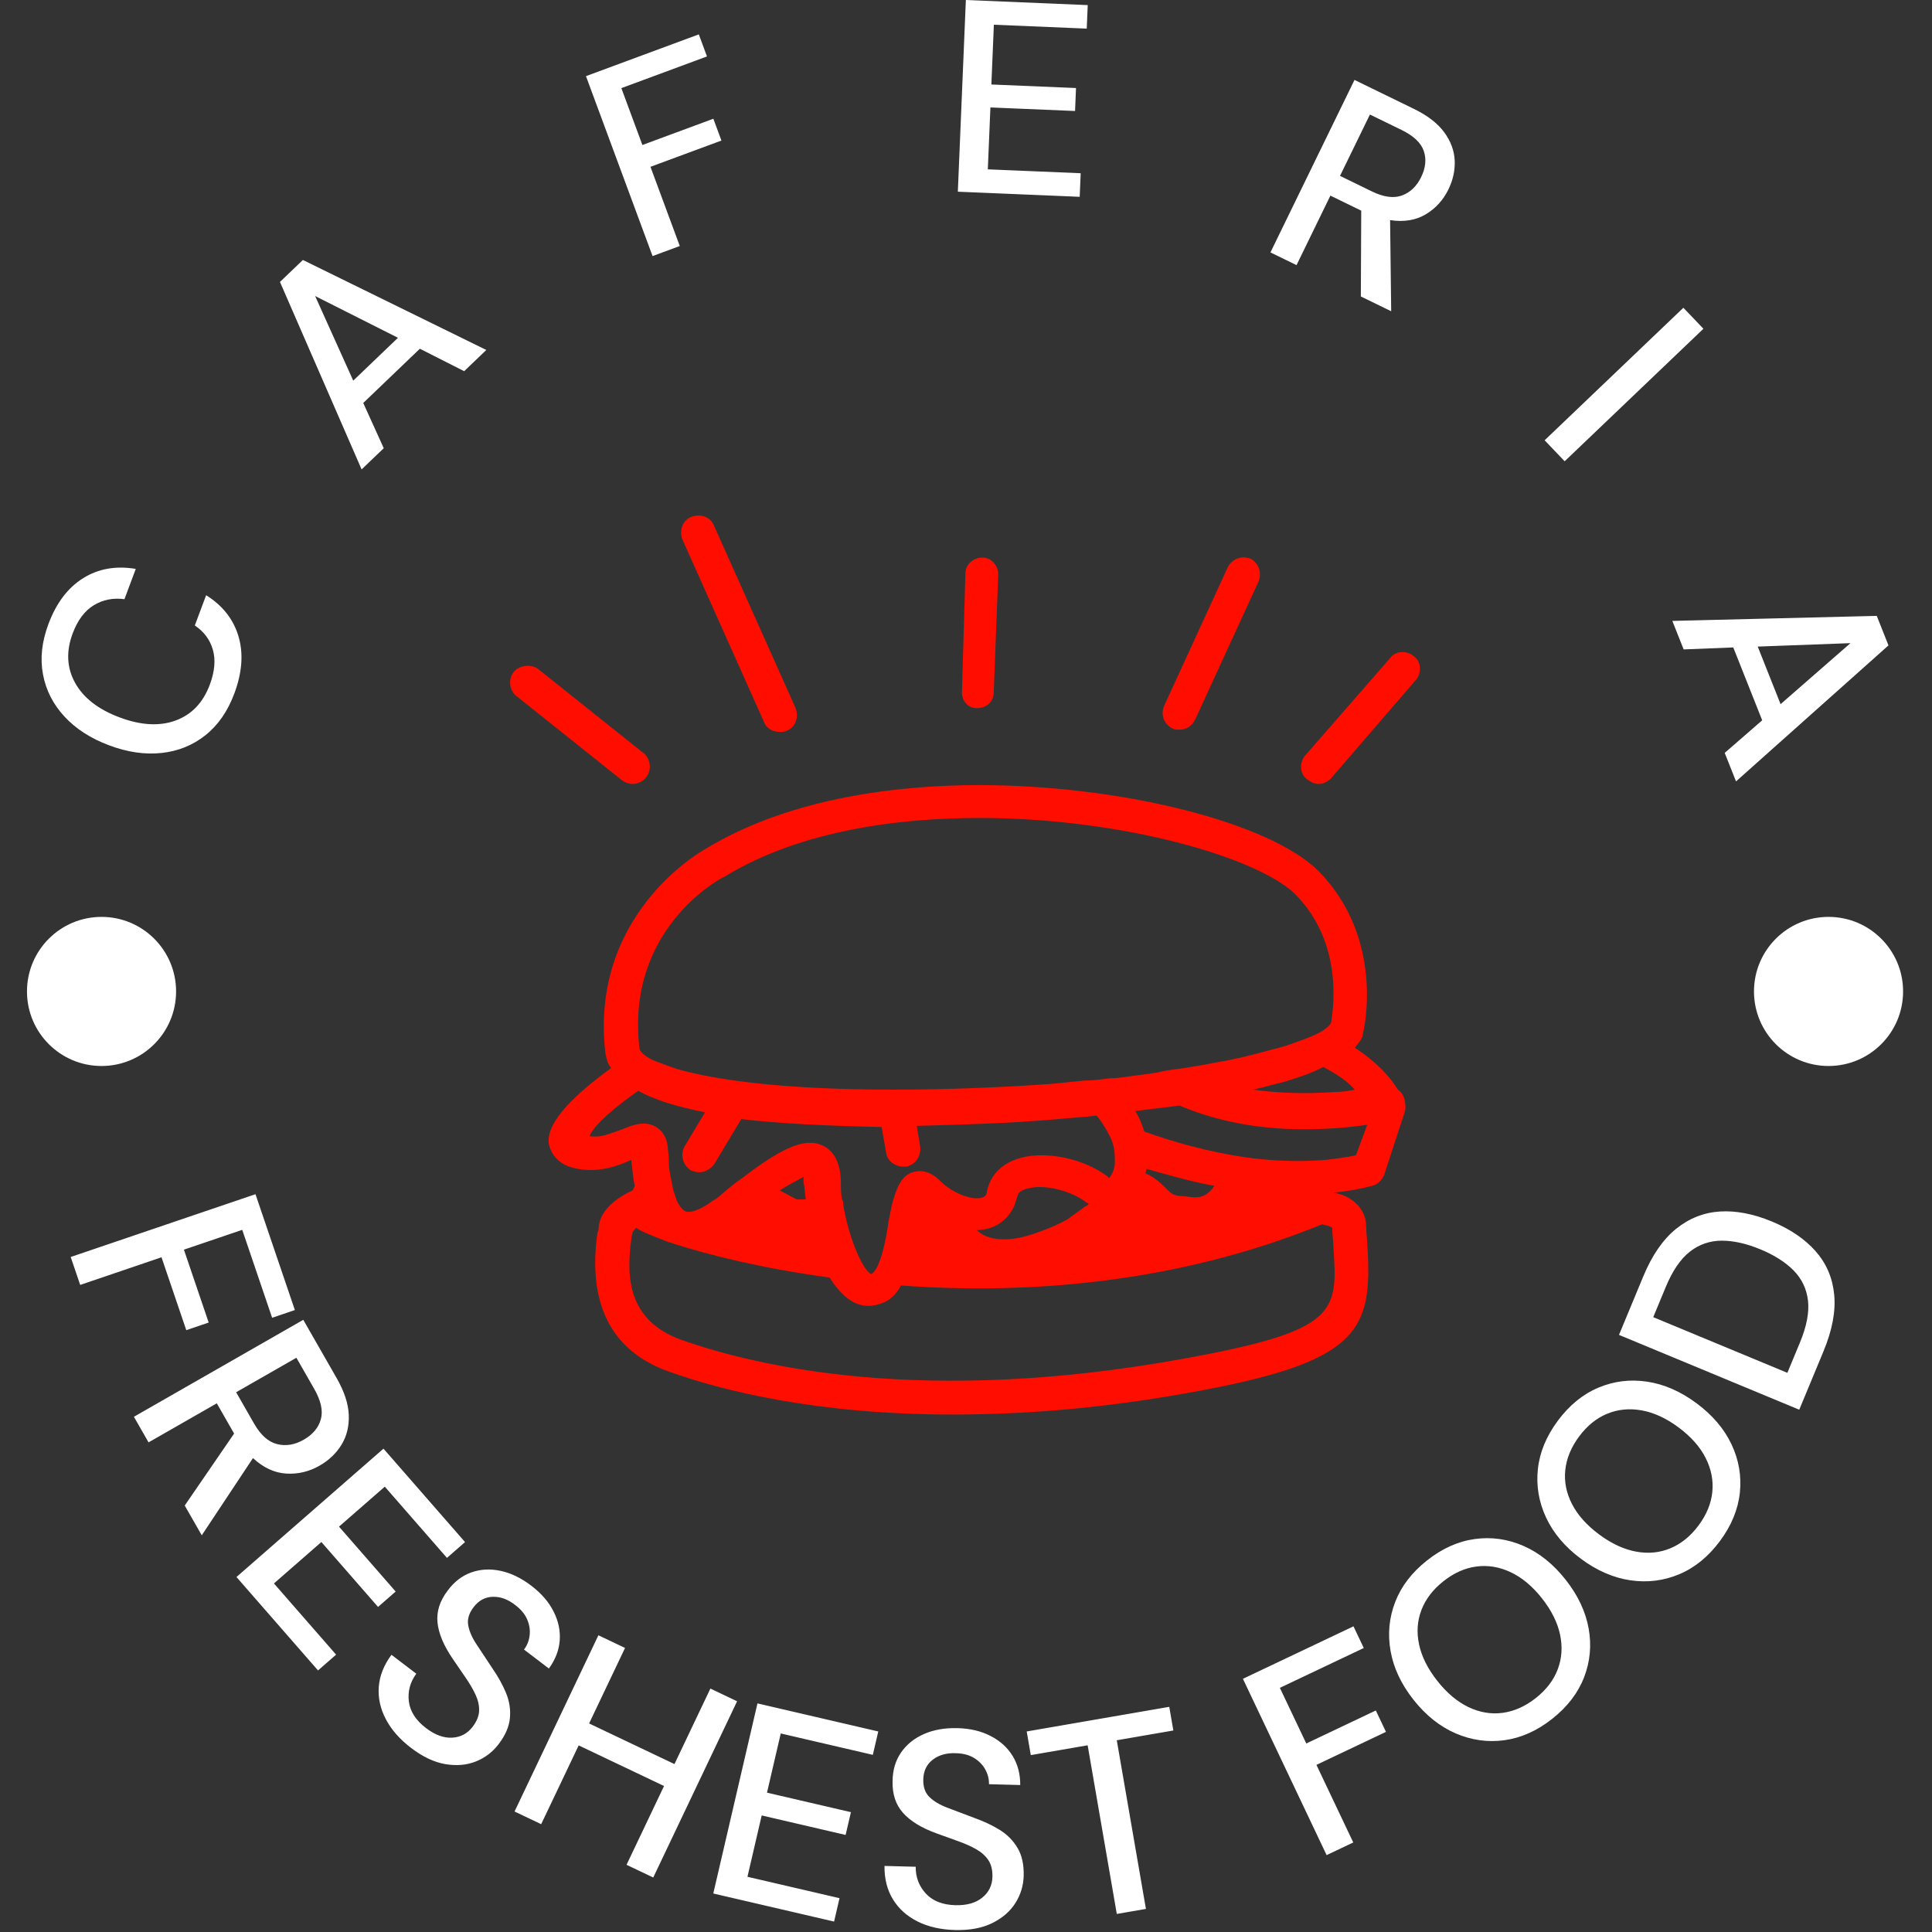 <svg xmlns="http://www.w3.org/2000/svg" version="1.1" xmlns:xlink="http://www.w3.org/1999/xlink" xmlns:svgjs="http://svgjs.dev/svgjs" width="1000" height="1000" viewBox="0 0 1000 1000"><rect x="0" y="0" width="1000" height="1000" fill="#333333" stroke="none"/><g transform="matrix(1,0,0,1,-0.5,-0.5)"><svg viewBox="0 0 280 280" data-background-color="#050000" preserveAspectRatio="xMidYMid meet" height="1000" width="1000" xmlns="http://www.w3.org/2000/svg" xmlns:xlink="http://www.w3.org/1999/xlink"><g id="tight-bounds" transform="matrix(1,0,0,1,0.14,0.14)"><svg viewBox="0 0 279.72 279.72" height="279.72" width="279.72"><g><svg viewBox="0 0 279.72 279.72" height="279.72" width="279.72"><g><svg viewBox="0 0 279.72 279.72" height="279.72" width="279.72"><g id="textblocktransform"><svg viewBox="0 0 279.72 279.72" height="279.72" width="279.72" id="textblock"><g><svg viewBox="0 0 279.72 279.72" height="279.72" width="279.72"><g transform="matrix(1,0,0,1,73.929,74.716)"><svg viewBox="0 0 131.861 130.288" height="130.288" width="131.861"><g><svg xmlns="http://www.w3.org/2000/svg" xmlns:xlink="http://www.w3.org/1999/xlink" version="1.1" x="0" y="0" viewBox="7.68 8.786 80.373 79.414" enable-background="new 0 0 100 100" xml:space="preserve" height="130.288" width="131.861" class="icon-o-0" data-fill-palette-color="accent" id="o-0"><g fill="#ff0e00" data-fill-palette-color="accent"><path d="M30.1 27c0.2 0.6 0.8 0.9 1.4 0.9 0.2 0 0.4 0 0.6-0.1 0.8-0.3 1.1-1.2 0.8-2L25.7 9.7c-0.3-0.8-1.2-1.1-2-0.8-0.8 0.3-1.1 1.2-0.8 2L30.1 27z" fill="#ff0e00" data-fill-palette-color="accent"></path><path d="M18.5 32.5c0.4 0 0.9-0.2 1.2-0.6 0.5-0.6 0.4-1.6-0.2-2.1l-9.4-7.5C9.5 21.9 8.5 22 8 22.6c-0.5 0.6-0.4 1.6 0.2 2.1l9.4 7.5C17.9 32.4 18.2 32.5 18.5 32.5z" fill="#ff0e00" data-fill-palette-color="accent"></path><path d="M66.2 27.6c0.2 0.1 0.4 0.1 0.6 0.1 0.6 0 1.1-0.3 1.4-0.9l5.6-12.2c0.3-0.8 0-1.6-0.7-2-0.8-0.3-1.6 0-2 0.7l-5.6 12.2C65.1 26.3 65.4 27.2 66.2 27.6z" fill="#ff0e00" data-fill-palette-color="accent"></path><path d="M87.5 21.2c-0.6-0.5-1.6-0.5-2.1 0.2L77.9 30c-0.5 0.6-0.5 1.6 0.2 2.1 0.3 0.2 0.6 0.4 1 0.4 0.4 0 0.8-0.2 1.1-0.5l7.5-8.7C88.2 22.7 88.2 21.7 87.5 21.2z" fill="#ff0e00" data-fill-palette-color="accent"></path><path d="M48.9 25.8C49 25.8 49 25.8 48.9 25.8c0.9 0 1.5-0.6 1.5-1.4L50.8 14c0-0.8-0.6-1.5-1.4-1.5-0.8 0-1.5 0.6-1.5 1.4l-0.3 10.3C47.5 25.1 48.1 25.8 48.9 25.8z" fill="#ff0e00" data-fill-palette-color="accent"></path><path d="M86.7 60.4c-0.1-0.4-0.3-0.7-0.6-0.9-0.6-1-1.8-2.4-3.8-3.7 0.3-0.4 0.6-0.7 0.7-1.1 0 0 0-0.1 0-0.1 0.1-0.3 2-8.4-3.9-14.4-4.3-4.3-17.4-7.6-30-7.6-6.8 0-16.5 1-24.1 5.6-0.9 0.5-10.3 6.1-8.9 18.1 0.1 0.5 0.2 0.9 0.5 1.3-2.9 2.1-5.8 4.7-5.5 6.7 0.1 0.4 0.4 1.5 1.8 2 0.6 0.2 1.2 0.3 1.9 0.3 1.5 0 2.7-0.5 3.6-0.9 0 0 0 0 0 0 0 0.1 0 0.1 0 0.2 0.1 0.6 0.1 1.3 0.3 2.1-0.1 0.1-0.1 0.3-0.2 0.4-1.3 0.6-2.9 1.7-3 3.3 0 0.1 0 0.3-0.1 0.4-0.9 6.3 1.2 10.5 6.3 12.3 4.7 1.7 13.1 3.8 25.1 3.8 6 0 12.9-0.5 20.7-1.9 15.2-2.7 16.4-5.4 15.9-13.1 0-0.5-0.1-1-0.1-1.6 0-1-0.5-1.8-1.2-2.3-0.5-0.4-1.1-0.6-1.7-0.7 1.1-0.1 2.3-0.3 3.4-0.6 0.5-0.1 0.9-0.5 1.1-1l1.8-5.5c0.1-0.3 0.1-0.6 0-1C86.8 60.5 86.7 60.4 86.7 60.4zM22.8 81.6c-4.7-1.7-4.9-5.5-4.4-9 0-0.2 0.1-0.4 0.1-0.5 0-0.1 0.2-0.2 0.3-0.4 0.4 0.3 1.4 0.7 2.7 1.2 0.2 0.1 0.4 0.1 0.6 0.2 3.1 1 7.9 2.2 13.8 3 0.9 1.4 2 2.5 3.4 2.5 0.5 0 0.9-0.1 1.4-0.3 0.7-0.3 1.2-0.9 1.5-1.5 10.9 0.8 24.2-0.1 37.2-5.4 0.5 0.1 0.8 0.2 0.9 0.3 0 0.6 0.1 1.1 0.1 1.6 0.4 5.9 0.5 7.5-13.4 10C44.3 87.4 29.6 84 22.8 81.6zM26.6 40.7c7-4.3 16.1-5.2 22.5-5.2 12.7 0 24.6 3.5 27.9 6.7 4.5 4.5 3.3 10.7 3.2 11.4-0.1 0.2-0.3 0.4-0.6 0.6-0.4 0.3-1.1 0.6-1.9 0.9-0.6 0.2-1.3 0.5-2.1 0.7-1.2 0.3-2.5 0.7-4 1-0.8 0.2-1.7 0.3-2.6 0.5-0.6 0.1-1.2 0.2-1.8 0.3-0.8 0.1-1.6 0.2-2.4 0.4-0.7 0.1-1.4 0.2-2.2 0.3-0.7 0.1-1.3 0.2-2 0.2-0.7 0.1-1.4 0.2-2.2 0.2-1 0.1-1.9 0.2-3 0.3-4.3 0.3-9 0.5-13.9 0.5 0 0 0 0 0 0-10 0-15.8-0.9-19-1.8-0.9-0.3-1.7-0.6-2.2-0.8-0.8-0.4-1.2-0.8-1.2-1.1 0 0 0 0 0 0C17.9 45.4 26.1 40.9 26.6 40.7 26.5 40.7 26.6 40.7 26.6 40.7zM33.8 69.2c-0.5 0-0.8 0-0.8 0l-1.5-0.8c1.1-0.7 1.8-1 2.1-1.2 0 0.1 0 0.3 0 0.5C33.7 68 33.7 68.6 33.8 69.2zM69.9 68c-0.5 0.7-1 1.1-2 1-1.5-0.2-1.5 0-2.2-0.7-0.4-0.4-1.1-1.1-1.9-1.4 0-0.1 0.1-0.3 0.1-0.4C65.7 67 67.7 67.6 69.9 68zM52.2 69.8c0.1-0.3 0.2-0.6 0.3-0.9 0.1-0.7 1.6-0.8 1.9-0.8 1.4 0 3 0.5 4.1 1.3 0.1 0.1 0.2 0.1 0.3 0.2-0.1 0.1-0.2 0.2-0.3 0.2-0.5 0.4-1 0.7-1.5 1.1-1.5 0.9-3.6 1.5-3.6 1.5s-3 1-4.5-0.5C50.4 71.9 51.6 71.1 52.2 69.8zM80.7 59.7c-2.8 0.2-5.3 0.1-7.4-0.2 1-0.2 1.9-0.5 2.8-0.7 1.3-0.4 2.5-0.8 3.4-1.3 1.2 0.6 2.2 1.3 2.8 2C81.8 59.6 81.3 59.7 80.7 59.7zM19 59.6c1.4 0.8 3.4 1.4 5.9 1.9l-1.8 3c-0.4 0.7-0.2 1.6 0.5 2.1 0.2 0.1 0.5 0.2 0.8 0.2 0.5 0 1-0.3 1.3-0.7l2.4-4c3.4 0.4 7.6 0.6 12.4 0.7l0.4 2.3c0.1 0.7 0.8 1.2 1.5 1.2 0.1 0 0.2 0 0.3 0 0.8-0.2 1.3-0.9 1.2-1.8l-0.3-1.8c3.6-0.1 8-0.2 12.5-0.6 0.8-0.1 1.5-0.1 2.3-0.2 0.4 0 0.7-0.1 1.1-0.1 0.5 0.6 0.9 1.3 1.2 1.9 0.3 0.6 0.4 1.3 0.4 1.8 0 0.2 0 0.4 0 0.6-0.1 0.8-0.5 1.2-0.5 1.2 0 0-0.1 0-0.1-0.1-1.6-1.2-3.8-1.9-5.9-1.9-2.6 0-4.4 1.2-4.8 3.2 0 0.2-0.1 0.6-0.9 0.6-0.8 0-2.2-0.5-3.3-1.6-0.5-0.5-1.1-0.8-1.7-0.8-1.2 0-1.8 0.8-2.2 2-0.1 0.3-0.2 0.6-0.3 1-0.1 0.5-0.2 1-0.3 1.5-0.2 1.5-0.7 4.1-1.5 4.6-0.8-0.3-2.1-3.5-2.5-6.2 0-0.1 0-0.3-0.1-0.4-0.1-0.5-0.1-0.9-0.1-1.4 0-3.2-1.9-3.6-2.7-3.6-1 0-2.5 0.4-6 3.1-0.6 0.4-1.2 0.9-1.9 1.5-0.2 0.2-0.5 0.4-0.7 0.5-1.2 0.9-1.9 1-2.2 1-0.4 0-0.7-0.4-1-1 0 0 0 0 0 0-0.1-0.3-0.2-0.6-0.3-0.9-0.1-0.5-0.2-1-0.3-1.5-0.1-0.5-0.1-0.9-0.1-1.2 0-0.5-0.1-0.9-0.1-1.2-0.2-1.5-1.3-2-2.1-2-0.6 0-1.2 0.2-1.9 0.5-0.9 0.3-1.9 0.8-2.9 0.6C15.1 62.6 17 61 19 59.6zM82.4 65.3c-0.9 0.2-1.8 0.3-2.6 0.4-2.4 0.2-4.8 0.1-7-0.2-3.5-0.5-6.6-1.4-9.1-2.3-0.2-0.6-0.4-1.2-0.8-1.8 1.3-0.2 2.6-0.3 3.9-0.5 2.6 1.1 6.2 2.1 11 2.1 1.7 0 3.6-0.1 5.6-0.4L82.4 65.3z" fill="#ff0e00" data-fill-palette-color="accent"></path></g></svg></g></svg></g><path d="M11.622 186.221l-1.376-4.048 26.78-9.102 5.708 16.793-3.295 1.119-4.332-12.745-8.453 2.873 3.59 10.562-3.248 1.103-3.589-10.561zM21.531 209.04l-2.124-3.71 24.547-14.052 4.836 8.447c1.11 1.938 1.696 3.722 1.758 5.352 0.059 1.624-0.292 3.058-1.054 4.303-0.761 1.245-1.818 2.255-3.169 3.029v0c-1.524 0.873-3.137 1.257-4.838 1.154-1.698-0.097-3.306-0.845-4.825-2.244v0l-7.421 11.19-2.469-4.314 7.156-10.432-2.509-4.383zM42.955 196.776l-8.732 4.999 2.593 4.53c0.962 1.68 2.077 2.675 3.348 2.986 1.268 0.32 2.555 0.107 3.861-0.64v0c1.311-0.751 2.136-1.738 2.473-2.963 0.341-1.219 0.018-2.691-0.97-4.416v0zM46.091 242.093l-11.821-13.541 21.307-18.602 11.821 13.541-2.621 2.289-9.01-10.321-6.635 5.793 8.212 9.407-2.554 2.23-8.212-9.407-6.876 6.002 9.01 10.32zM59.594 253.335v0c-1.651-1.257-2.875-2.647-3.672-4.17-0.803-1.528-1.145-3.092-1.026-4.692 0.119-1.601 0.732-3.15 1.839-4.648v0l3.599 2.74c-0.894 1.218-1.255 2.556-1.081 4.013 0.183 1.456 1.013 2.745 2.49 3.87v0c1.308 0.996 2.572 1.458 3.792 1.387 1.225-0.067 2.213-0.593 2.964-1.579v0c0.602-0.791 0.915-1.569 0.939-2.334 0.02-0.759-0.153-1.533-0.52-2.32-0.367-0.787-0.847-1.611-1.442-2.472-0.6-0.865-1.225-1.778-1.875-2.74v0c-1.299-1.905-2.029-3.648-2.191-5.229-0.168-1.585 0.319-3.127 1.459-4.625v0c0.942-1.282 2.079-2.162 3.409-2.64 1.33-0.478 2.745-0.559 4.245-0.242 1.504 0.312 2.996 1.032 4.479 2.16v0c1.455 1.108 2.53 2.351 3.222 3.728 0.702 1.376 1.001 2.778 0.896 4.206-0.11 1.424-0.633 2.779-1.57 4.065v0l-3.607-2.746c0.442-0.58 0.711-1.246 0.807-1.997 0.106-0.752 0-1.52-0.319-2.305-0.319-0.784-0.895-1.494-1.729-2.128v0c-1.06-0.84-2.15-1.246-3.272-1.216-1.118 0.024-2.052 0.529-2.802 1.514v0c-0.67 0.881-0.926 1.752-0.767 2.616 0.15 0.864 0.558 1.795 1.223 2.792 0.665 0.998 1.42 2.139 2.266 3.425v0c0.836 1.211 1.499 2.408 1.99 3.589 0.487 1.187 0.675 2.396 0.563 3.627-0.111 1.24-0.656 2.503-1.636 3.79v0c-0.863 1.134-1.956 1.968-3.279 2.502-1.323 0.534-2.795 0.667-4.416 0.4-1.626-0.272-3.285-1.052-4.978-2.341zM78.433 264.374l-3.86-1.837 12.152-25.541 3.86 1.837-5.207 10.943 12.371 5.886 5.207-10.943 3.87 1.841-12.153 25.541-3.869-1.841 5.433-11.42-12.371-5.886zM120.882 278.489l-17.508-4.069 6.402-27.551 17.509 4.069-0.788 3.389-13.344-3.101-1.994 8.58 12.163 2.827-0.768 3.302-12.163-2.827-2.066 8.89 13.345 3.101zM138.407 279.714v0c-2.074-0.055-3.88-0.467-5.418-1.236-1.544-0.77-2.736-1.839-3.576-3.207-0.839-1.368-1.248-2.983-1.225-4.846v0l4.522 0.119c-0.013 1.511 0.476 2.807 1.469 3.887 0.999 1.074 2.427 1.635 4.282 1.684v0c1.643 0.043 2.939-0.321 3.888-1.091 0.955-0.771 1.449-1.775 1.481-3.014v0c0.026-0.994-0.175-1.808-0.602-2.443-0.428-0.628-1.021-1.154-1.778-1.578-0.758-0.424-1.63-0.812-2.615-1.163-0.992-0.351-2.033-0.726-3.123-1.126v0c-2.167-0.786-3.779-1.773-4.835-2.962-1.063-1.188-1.569-2.723-1.52-4.605v0c0.015-1.591 0.423-2.969 1.222-4.134 0.8-1.166 1.901-2.058 3.303-2.678 1.402-0.626 3.034-0.915 4.896-0.866v0c1.829 0.048 3.427 0.428 4.794 1.14 1.374 0.706 2.436 1.669 3.186 2.889 0.744 1.22 1.111 2.625 1.102 4.216v0l-4.532-0.12c0.019-0.729-0.151-1.426-0.512-2.092-0.354-0.672-0.889-1.233-1.606-1.683-0.718-0.45-1.6-0.689-2.647-0.716v0c-1.351-0.062-2.473 0.247-3.366 0.926-0.893 0.673-1.356 1.629-1.388 2.868v0c-0.029 1.106 0.273 1.963 0.907 2.569 0.627 0.613 1.502 1.13 2.625 1.551 1.123 0.421 2.403 0.905 3.84 1.454v0c1.386 0.494 2.624 1.077 3.713 1.748 1.089 0.678 1.948 1.55 2.577 2.614 0.635 1.071 0.931 2.415 0.889 4.031v0c-0.037 1.425-0.437 2.74-1.198 3.947-0.761 1.207-1.877 2.175-3.348 2.906-1.478 0.73-3.28 1.067-5.407 1.011zM166.076 276.654l-4.222 0.73-4.224-24.443-8.239 1.424-0.593-3.429 20.661-3.57 0.593 3.429-8.2 1.417zM196.126 267.024l-3.862 1.834-12.13-25.552 16.022-7.606 1.492 3.143-12.16 5.773 3.829 8.065 10.077-4.784 1.471 3.099-10.077 4.784zM224.954 249.109v0c-2.195 1.734-4.501 2.765-6.918 3.095-2.417 0.33-4.771 0.001-7.062-0.985-2.295-0.992-4.336-2.619-6.122-4.881v0c-1.783-2.257-2.891-4.617-3.324-7.08-0.429-2.457-0.203-4.823 0.678-7.097 0.881-2.275 2.418-4.279 4.614-6.013v0c2.2-1.738 4.509-2.771 6.925-3.101 2.417-0.33 4.766 0.003 7.047 0.998 2.284 1 4.318 2.628 6.101 4.885v0c1.787 2.263 2.902 4.621 3.345 7.075 0.439 2.449 0.218 4.811-0.663 7.086-0.881 2.275-2.421 4.281-4.621 6.018zM222.576 246.098v0c1.524-1.204 2.583-2.589 3.178-4.157 0.6-1.572 0.716-3.243 0.348-5.013-0.368-1.77-1.246-3.534-2.635-5.293v0c-1.384-1.753-2.895-3.013-4.532-3.781-1.637-0.768-3.289-1.042-4.957-0.823-1.663 0.215-3.256 0.925-4.78 2.129v0c-1.519 1.2-2.583 2.589-3.193 4.169-0.605 1.576-0.719 3.245-0.341 5.007 0.378 1.762 1.259 3.52 2.644 5.272v0c1.388 1.758 2.896 3.025 4.522 3.801 1.627 0.776 3.276 1.053 4.95 0.829 1.678-0.228 3.277-0.941 4.796-2.14zM249.257 223.354v0c-1.668 2.245-3.625 3.842-5.873 4.79-2.248 0.948-4.606 1.244-7.074 0.888-2.474-0.36-4.868-1.399-7.183-3.118v0c-2.309-1.715-3.994-3.705-5.053-5.969-1.054-2.26-1.452-4.604-1.194-7.029 0.258-2.426 1.22-4.761 2.888-7.007v0c1.672-2.251 3.631-3.85 5.879-4.798 2.248-0.948 4.602-1.239 7.062-0.872 2.466 0.37 4.854 1.413 7.163 3.128v0c2.315 1.719 4.006 3.705 5.073 5.959 1.062 2.25 1.464 4.588 1.206 7.013-0.258 2.426-1.222 4.764-2.894 7.015zM246.176 221.066v0c1.158-1.559 1.82-3.173 1.986-4.841 0.17-1.674-0.153-3.317-0.97-4.931-0.816-1.613-2.124-3.088-3.922-4.423v0c-1.793-1.332-3.58-2.155-5.36-2.471-1.78-0.315-3.447-0.149-5.001 0.497-1.549 0.641-2.903 1.741-4.06 3.3v0c-1.154 1.554-1.82 3.173-1.998 4.857-0.174 1.679 0.151 3.32 0.976 4.923 0.824 1.603 2.133 3.07 3.926 4.402v0c1.798 1.336 3.584 2.166 5.356 2.492 1.773 0.326 3.437 0.163 4.995-0.489 1.561-0.657 2.919-1.762 4.072-3.316zM264.275 195.838l-3.514 8.466-26.124-10.842 3.514-8.466c1.27-3.061 2.851-5.358 4.743-6.89 1.892-1.533 4.014-2.374 6.365-2.526 2.349-0.145 4.867 0.341 7.555 1.457v0c2.657 1.103 4.763 2.537 6.32 4.302 1.56 1.774 2.456 3.868 2.689 6.282 0.238 2.417-0.277 5.156-1.548 8.217zM239.6 190.893l19.439 8.068 1.814-4.371c0.981-2.363 1.372-4.396 1.175-6.1-0.2-1.697-0.895-3.152-2.085-4.364-1.187-1.203-2.788-2.223-4.802-3.058v0c-2.02-0.838-3.888-1.258-5.602-1.26-1.723 0.002-3.262 0.53-4.618 1.582-1.358 1.058-2.527 2.769-3.507 5.132v0z" fill="#ffffff" data-fill-palette-color="primary"></path><path d="M33.958 100.517V100.517C32.994 103.093 31.597 105.108 29.766 106.56 27.935 108.012 25.822 108.867 23.426 109.124 21.021 109.386 18.49 109.02 15.833 108.026V108.026C13.158 107.025 10.998 105.637 9.355 103.862 7.71 102.094 6.67 100.059 6.235 97.76 5.794 95.458 6.055 93.019 7.018 90.442V90.442C8.16 87.388 9.839 85.171 12.053 83.791 14.259 82.415 16.8 81.968 19.677 82.45V82.45L18.037 86.836C16.392 86.617 14.909 86.911 13.588 87.719 12.267 88.527 11.249 89.887 10.533 91.799V91.799C9.561 94.401 9.679 96.791 10.888 98.969 12.097 101.148 14.25 102.817 17.348 103.975V103.975C20.427 105.127 23.132 105.275 25.461 104.419 27.785 103.562 29.433 101.832 30.405 99.231V99.231C31.12 97.319 31.269 95.634 30.852 94.176 30.441 92.72 29.568 91.545 28.233 90.649V90.649L29.874 86.263C32.255 87.748 33.817 89.73 34.56 92.208 35.301 94.693 35.1 97.463 33.958 100.517ZM55.617 64.957L52.408 68.031 40.574 40.86 43.898 37.676 70.479 50.721 67.269 53.795 60.849 50.542 52.643 58.403ZM45.67 42.903L51.194 55.165 57.677 48.955ZM98.519 35.654L94.575 37.113 84.923 11.035 101.277 4.982 102.461 8.18 90.051 12.773 93.101 21.015 103.385 17.209 104.555 20.37 94.271 24.176ZM156.478 28.523L138.817 27.783 139.98 0 157.642 0.739 157.499 4.147 144.039 3.583 143.677 12.245 155.944 12.758 155.805 16.086 143.537 15.572 143.162 24.542 156.621 25.106ZM187.903 38.423L184.122 36.581 196.304 11.584 204.911 15.778C206.883 16.739 208.344 17.864 209.293 19.152 210.243 20.441 210.754 21.799 210.825 23.227 210.893 24.661 210.59 26.069 209.916 27.452V27.452C209.161 29.001 208.066 30.204 206.631 31.06 205.194 31.923 203.471 32.204 201.464 31.904V31.904L201.621 45.108 197.224 42.966 197.28 30.529 192.811 28.351ZM198.538 16.599L194.205 25.491 198.816 27.738C200.526 28.572 201.982 28.769 203.184 28.33 204.389 27.885 205.317 26.995 205.967 25.66V25.66C206.618 24.325 206.744 23.067 206.347 21.886 205.949 20.704 204.872 19.685 203.114 18.828V18.828ZM226.763 66.851L223.859 63.809 243.968 44.603 246.873 47.645ZM244.007 94.117L242.368 89.987 271.995 89.258 273.693 93.536 251.597 113.246 249.958 109.115 255.39 104.393 251.199 93.831ZM268.183 93.209L254.744 93.708 258.055 102.052Z" fill="#ffffff" data-fill-palette-color="primary"></path><path d="M3.91 143.687c0-5.967 4.837-10.805 10.805-10.805 5.967 0 10.805 4.837 10.805 10.805 0 5.967-4.837 10.805-10.805 10.805-5.967 0-10.805-4.837-10.805-10.805zM254.2 143.687c0-5.967 4.837-10.805 10.805-10.805 5.967 0 10.805 4.837 10.805 10.805 0 5.967-4.837 10.805-10.805 10.805-5.967 0-10.805-4.837-10.805-10.805z" fill="#ffffff" data-fill-palette-color="primary"></path></svg></g></svg></g></svg></g><g></g></svg></g><defs></defs></svg><rect width="279.72" height="279.72" fill="none" stroke="none" visibility="hidden"></rect></g></svg></g></svg>